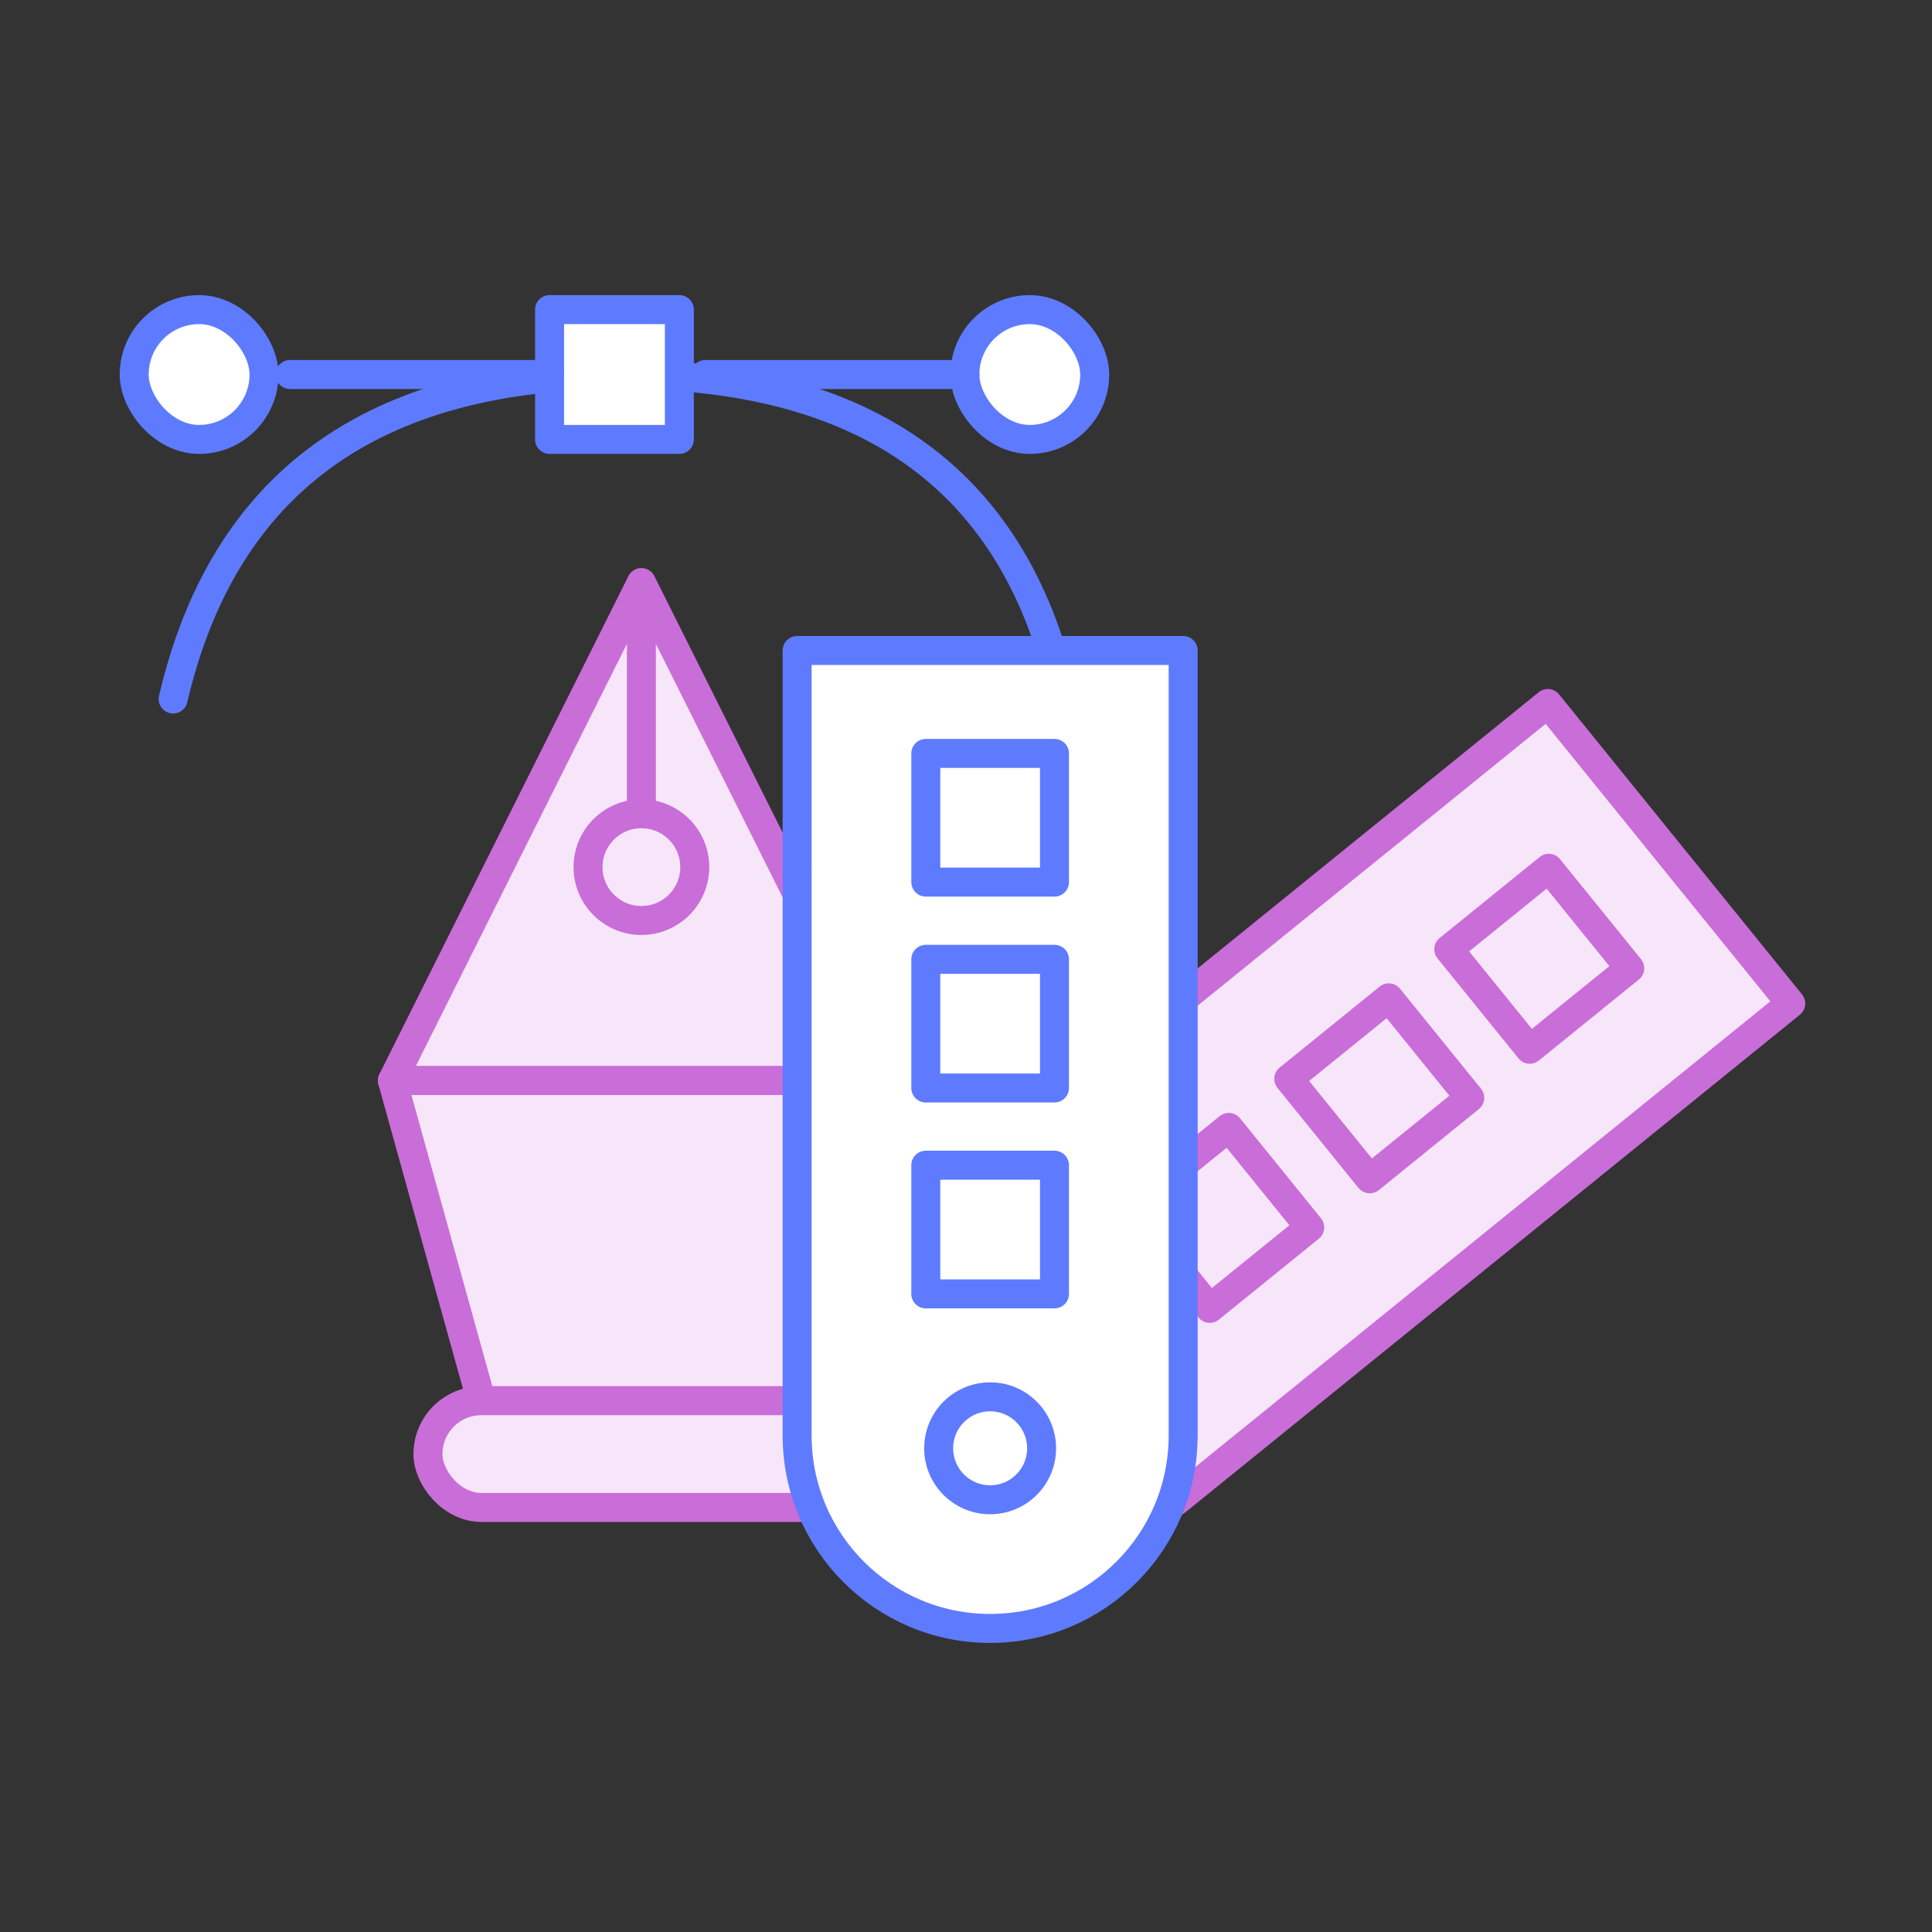 <?xml version="1.0" encoding="UTF-8"?>
<svg width="200px" height="200px" viewBox="0 0 200 200" version="1.1" xmlns="http://www.w3.org/2000/svg" xmlns:xlink="http://www.w3.org/1999/xlink">
    <rect x="0" y="0" width="200" height="200" fill="#333333" stroke="none"/>
    <!-- Generator: Sketch 46.2 (44496) - http://www.bohemiancoding.com/sketch -->
    <title>tools</title>
    <desc>Created with Sketch.</desc>
    <defs></defs>
    <g id="Page-1" stroke="none" stroke-width="1" fill="none" fill-rule="evenodd" stroke-linecap="round" stroke-linejoin="round">
        <g id="tools" stroke-width="3">
            <g id="Group-15" transform="translate(13, 32)">
                <g id="Group-10">
                    <g id="Group-11" transform="translate(0.894, 0.052)" stroke="#5E7BFF">
                        <path d="M4.031,40.309 C9.26,17.915 24.733,6.718 50.448,6.718 C76.163,6.718 91.431,17.915 96.254,40.309" id="Oval"></path>
                        <rect id="Rectangle-4" fill="#FFFFFF" x="42.997" y="0" width="13.436" height="13.436"></rect>
                        <rect id="Rectangle-4-Copy-2" fill="#FFFFFF" x="0" y="0" width="13.436" height="13.436" rx="6.718"></rect>
                        <rect id="Rectangle-4-Copy" fill="#FFFFFF" x="85.993" y="0" width="13.436" height="13.436" rx="6.718"></rect>
                        <path d="M59.12,6.718 L85.993,6.718" id="Line-3" fill="#FFFFFF"></path>
                        <path d="M16.124,6.718 L42.997,6.718" id="Line-3-Copy" fill="#FFFFFF"></path>
                    </g>
                    <g id="Group-9" transform="translate(27.619, 28.303)" stroke="#C96DD8" fill="#F7E6FA">
                        <polygon id="Rectangle-5" points="25.778 0 51.556 51.556 0 51.556"></polygon>
                        <path d="M25.778,4.603 L25.778,26.699" id="Line-4"></path>
                        <circle id="Oval-2" cx="25.778" cy="29.461" r="5.524"></circle>
                        <polygon id="Rectangle-5-Copy" points="0 51.556 51.556 51.556 42.35 84.699 9.206 84.699"></polygon>
                        <rect id="Rectangle-6" x="3.683" y="84.699" width="44.191" height="11.048" rx="5.524"></rect>
                    </g>
                </g>
                <g id="Group-14" transform="translate(67.412, 35.338)">
                    <g id="Group-12-Copy" transform="translate(53.335, 53.303) rotate(51) translate(-53.335, -53.303) translate(32.839, 2.632)" stroke="#C96DD8" fill="#F7E6FA">
                        <path d="M39.962,49.286 L39.962,81.256 L39.962,81.256 C39.962,92.292 31.016,101.237 19.981,101.237 L19.981,101.237 C8.946,101.237 -6.25974966e-14,92.292 -6.39488462e-14,81.256 L-2.74606726e-15,22.645 L0,22.645 C5.39041883e-17,22.574 0,22.504 0.001,22.434 L0.001,-1.06883794e-13 L19.982,-9.2686709e-14 L39.963,-1.06883794e-13 L39.963,49.286 Z" id="Combined-Shape"></path>
                        <circle id="Oval-3" cx="19.981" cy="82.589" r="5.328"></circle>
                        <rect id="Rectangle-8" x="13.321" y="10.657" width="13.321" height="13.321"></rect>
                        <rect id="Rectangle-8-Copy" x="13.321" y="31.97" width="13.321" height="13.321"></rect>
                        <rect id="Rectangle-8-Copy-2" x="13.321" y="53.283" width="13.321" height="13.321"></rect>
                    </g>
                    <g id="Group-12" transform="translate(2.106, -0)" stroke="#5E7BFF" fill="#FFFFFF">
                        <path d="M39.962,49.286 L39.962,81.256 L39.962,81.256 C39.962,92.292 31.016,101.237 19.981,101.237 C8.946,101.237 -6.9702924e-14,92.292 -7.10542736e-14,81.256 L-2.74476622e-15,22.645 L0,22.645 C5.39041883e-17,22.574 0,22.504 0.001,22.434 L0.001,-1.06883686e-13 L19.982,-9.2686709e-14 L39.963,-1.06883686e-13 L39.963,49.286 Z" id="Combined-Shape"></path>
                        <circle id="Oval-3" cx="19.981" cy="82.589" r="5.328"></circle>
                        <rect id="Rectangle-8" x="13.321" y="10.657" width="13.321" height="13.321"></rect>
                        <rect id="Rectangle-8-Copy" x="13.321" y="31.97" width="13.321" height="13.321"></rect>
                        <rect id="Rectangle-8-Copy-2" x="13.321" y="53.283" width="13.321" height="13.321"></rect>
                    </g>
                </g>
            </g>
        </g>
    </g>
</svg>